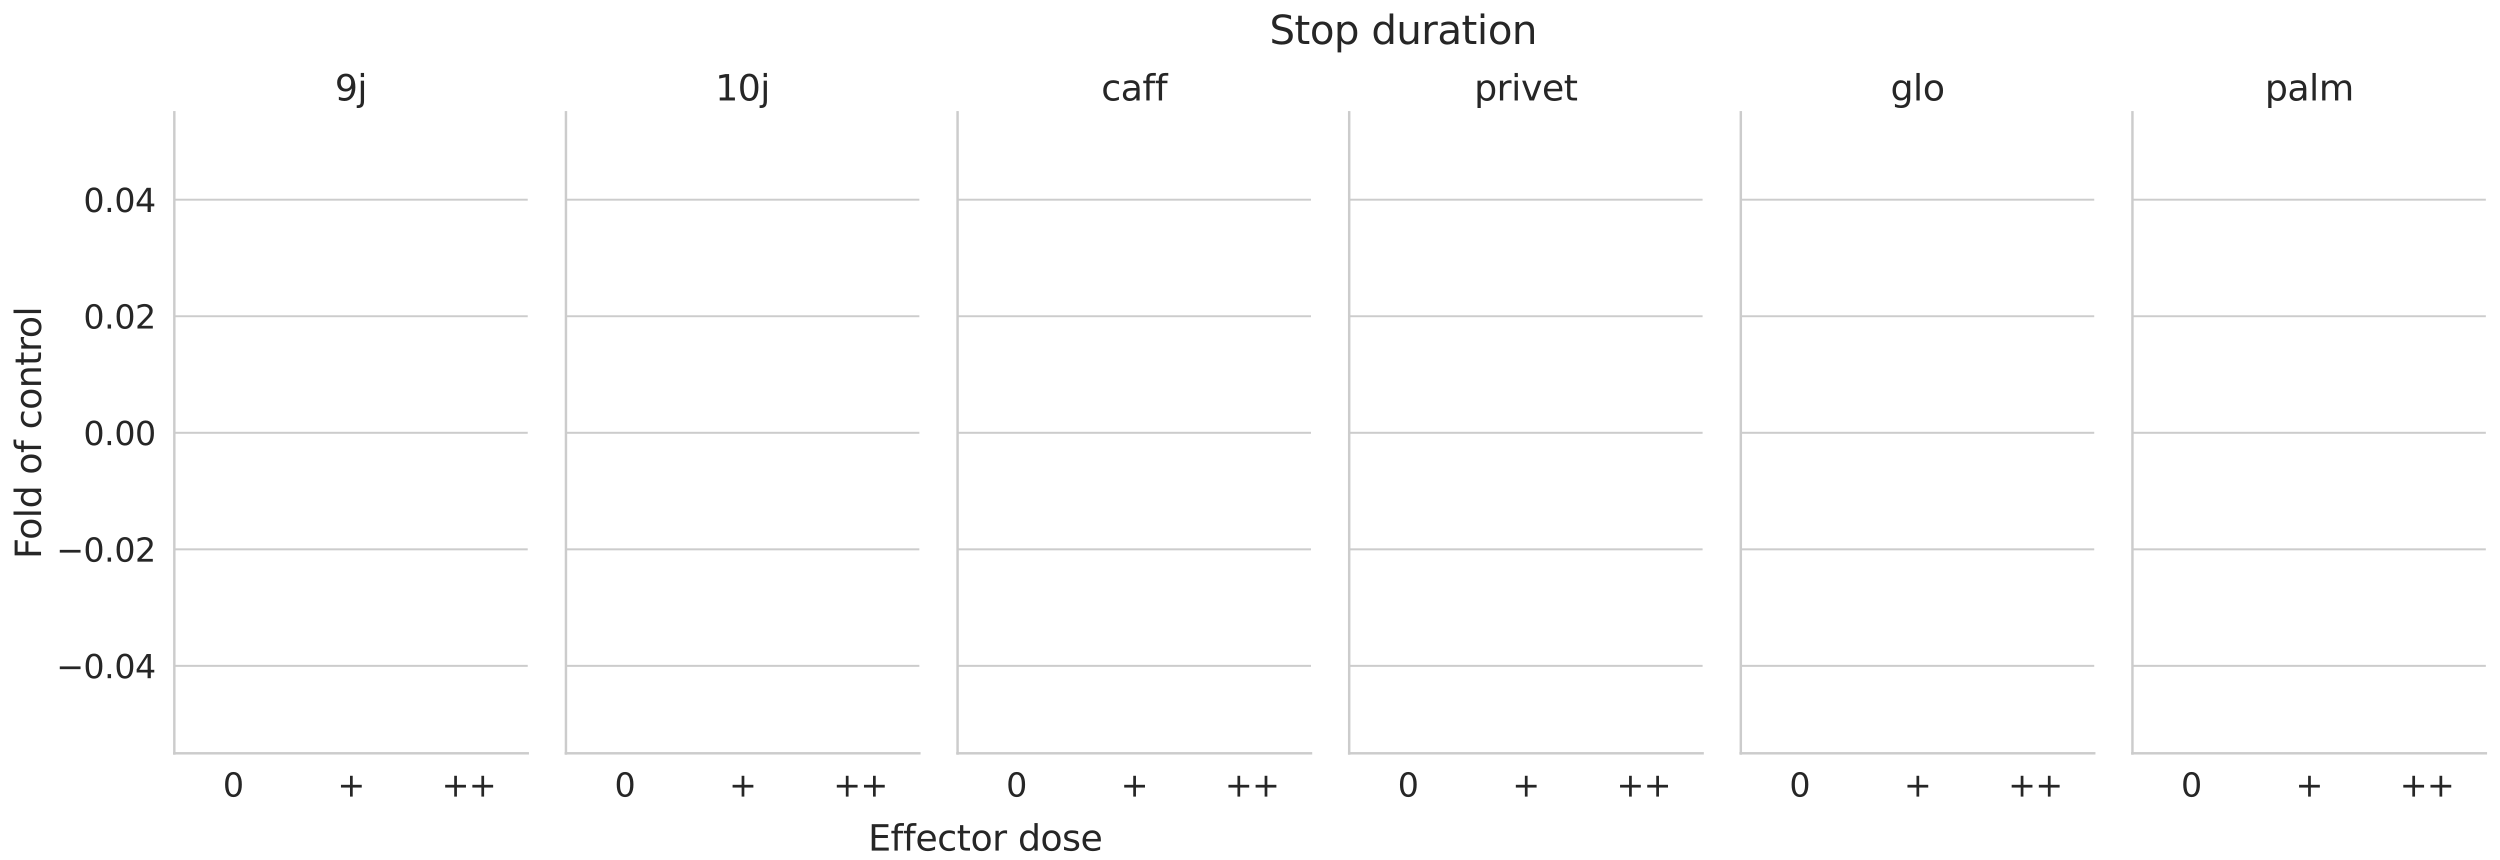 <?xml version="1.0" encoding="utf-8" standalone="no"?>
<!DOCTYPE svg PUBLIC "-//W3C//DTD SVG 1.1//EN"
  "http://www.w3.org/Graphics/SVG/1.1/DTD/svg11.dtd">
<svg xmlns:xlink="http://www.w3.org/1999/xlink" width="1271.825pt" height="437.31pt" viewBox="0 0 1271.825 437.31" xmlns="http://www.w3.org/2000/svg" version="1.1">
 <defs>
  <style type="text/css">*{stroke-linejoin: round; stroke-linecap: butt}</style>
 </defs>
 <g id="figure_1">
  <g id="patch_1">
   <path d="M 0 437.31 
L 1271.825 437.31 
L 1271.825 0 
L 0 0 
z
" style="fill: #ffffff"/>
  </g>
  <g id="axes_1">
   <g id="patch_2">
    <path d="M 88.685 383.22 
L 268.475 383.22 
L 268.475 57.12 
L 88.685 57.12 
z
" style="fill: #ffffff"/>
   </g>
   <g id="matplotlib.axis_1">
    <g id="xtick_1">
     <g id="text_1">
      <!-- 0 -->
      <g style="fill: #262626" transform="translate(113.401 405.257) scale(0.165 -0.165)">
       <defs>
        <path id="DejaVuSans-30" d="M 2034 4250 
Q 1547 4250 1301 3770 
Q 1056 3291 1056 2328 
Q 1056 1369 1301 889 
Q 1547 409 2034 409 
Q 2525 409 2770 889 
Q 3016 1369 3016 2328 
Q 3016 3291 2770 3770 
Q 2525 4250 2034 4250 
z
M 2034 4750 
Q 2819 4750 3233 4129 
Q 3647 3509 3647 2328 
Q 3647 1150 3233 529 
Q 2819 -91 2034 -91 
Q 1250 -91 836 529 
Q 422 1150 422 2328 
Q 422 3509 836 4129 
Q 1250 4750 2034 4750 
z
" transform="scale(0.016)"/>
       </defs>
       <use xlink:href="#DejaVuSans-30"/>
      </g>
     </g>
    </g>
    <g id="xtick_2">
     <g id="text_2">
      <!-- + -->
      <g style="fill: #262626" transform="translate(171.667 405.257) scale(0.165 -0.165)">
       <defs>
        <path id="DejaVuSans-2b" d="M 2944 4013 
L 2944 2272 
L 4684 2272 
L 4684 1741 
L 2944 1741 
L 2944 0 
L 2419 0 
L 2419 1741 
L 678 1741 
L 678 2272 
L 2419 2272 
L 2419 4013 
L 2944 4013 
z
" transform="scale(0.016)"/>
       </defs>
       <use xlink:href="#DejaVuSans-2b"/>
      </g>
     </g>
    </g>
    <g id="xtick_3">
     <g id="text_3">
      <!-- ++ -->
      <g style="fill: #262626" transform="translate(224.684 405.257) scale(0.165 -0.165)">
       <use xlink:href="#DejaVuSans-2b"/>
       <use xlink:href="#DejaVuSans-2b" x="83.789"/>
      </g>
     </g>
    </g>
    <g id="text_4">
     <!--   -->
     <g style="fill: #262626" transform="translate(175.72 426.366) scale(0.18 -0.18)">
      <defs>
       <path id="DejaVuSans-20" transform="scale(0.016)"/>
      </defs>
      <use xlink:href="#DejaVuSans-20"/>
     </g>
    </g>
   </g>
   <g id="matplotlib.axis_2">
    <g id="ytick_1">
     <g id="line2d_1">
      <path d="M 88.685 338.752 
L 268.475 338.752 
" clip-path="url(#p72ef6fa44f)" style="fill: none; stroke: #cccccc; stroke-linecap: round"/>
     </g>
     <g id="text_5">
      <!-- −0.04 -->
      <g style="fill: #262626" transform="translate(28.621 345.021) scale(0.165 -0.165)">
       <defs>
        <path id="DejaVuSans-2212" d="M 678 2272 
L 4684 2272 
L 4684 1741 
L 678 1741 
L 678 2272 
z
" transform="scale(0.016)"/>
        <path id="DejaVuSans-2e" d="M 684 794 
L 1344 794 
L 1344 0 
L 684 0 
L 684 794 
z
" transform="scale(0.016)"/>
        <path id="DejaVuSans-34" d="M 2419 4116 
L 825 1625 
L 2419 1625 
L 2419 4116 
z
M 2253 4666 
L 3047 4666 
L 3047 1625 
L 3713 1625 
L 3713 1100 
L 3047 1100 
L 3047 0 
L 2419 0 
L 2419 1100 
L 313 1100 
L 313 1709 
L 2253 4666 
z
" transform="scale(0.016)"/>
       </defs>
       <use xlink:href="#DejaVuSans-2212"/>
       <use xlink:href="#DejaVuSans-30" x="83.789"/>
       <use xlink:href="#DejaVuSans-2e" x="147.412"/>
       <use xlink:href="#DejaVuSans-30" x="179.199"/>
       <use xlink:href="#DejaVuSans-34" x="242.822"/>
      </g>
     </g>
    </g>
    <g id="ytick_2">
     <g id="line2d_2">
      <path d="M 88.685 279.461 
L 268.475 279.461 
" clip-path="url(#p72ef6fa44f)" style="fill: none; stroke: #cccccc; stroke-linecap: round"/>
     </g>
     <g id="text_6">
      <!-- −0.02 -->
      <g style="fill: #262626" transform="translate(28.621 285.73) scale(0.165 -0.165)">
       <defs>
        <path id="DejaVuSans-32" d="M 1228 531 
L 3431 531 
L 3431 0 
L 469 0 
L 469 531 
Q 828 903 1448 1529 
Q 2069 2156 2228 2338 
Q 2531 2678 2651 2914 
Q 2772 3150 2772 3378 
Q 2772 3750 2511 3984 
Q 2250 4219 1831 4219 
Q 1534 4219 1204 4116 
Q 875 4013 500 3803 
L 500 4441 
Q 881 4594 1212 4672 
Q 1544 4750 1819 4750 
Q 2544 4750 2975 4387 
Q 3406 4025 3406 3419 
Q 3406 3131 3298 2873 
Q 3191 2616 2906 2266 
Q 2828 2175 2409 1742 
Q 1991 1309 1228 531 
z
" transform="scale(0.016)"/>
       </defs>
       <use xlink:href="#DejaVuSans-2212"/>
       <use xlink:href="#DejaVuSans-30" x="83.789"/>
       <use xlink:href="#DejaVuSans-2e" x="147.412"/>
       <use xlink:href="#DejaVuSans-30" x="179.199"/>
       <use xlink:href="#DejaVuSans-32" x="242.822"/>
      </g>
     </g>
    </g>
    <g id="ytick_3">
     <g id="line2d_3">
      <path d="M 88.685 220.17 
L 268.475 220.17 
" clip-path="url(#p72ef6fa44f)" style="fill: none; stroke: #cccccc; stroke-linecap: round"/>
     </g>
     <g id="text_7">
      <!-- 0.00 -->
      <g style="fill: #262626" transform="translate(42.447 226.439) scale(0.165 -0.165)">
       <use xlink:href="#DejaVuSans-30"/>
       <use xlink:href="#DejaVuSans-2e" x="63.623"/>
       <use xlink:href="#DejaVuSans-30" x="95.41"/>
       <use xlink:href="#DejaVuSans-30" x="159.033"/>
      </g>
     </g>
    </g>
    <g id="ytick_4">
     <g id="line2d_4">
      <path d="M 88.685 160.879 
L 268.475 160.879 
" clip-path="url(#p72ef6fa44f)" style="fill: none; stroke: #cccccc; stroke-linecap: round"/>
     </g>
     <g id="text_8">
      <!-- 0.02 -->
      <g style="fill: #262626" transform="translate(42.447 167.148) scale(0.165 -0.165)">
       <use xlink:href="#DejaVuSans-30"/>
       <use xlink:href="#DejaVuSans-2e" x="63.623"/>
       <use xlink:href="#DejaVuSans-30" x="95.41"/>
       <use xlink:href="#DejaVuSans-32" x="159.033"/>
      </g>
     </g>
    </g>
    <g id="ytick_5">
     <g id="line2d_5">
      <path d="M 88.685 101.588 
L 268.475 101.588 
" clip-path="url(#p72ef6fa44f)" style="fill: none; stroke: #cccccc; stroke-linecap: round"/>
     </g>
     <g id="text_9">
      <!-- 0.04 -->
      <g style="fill: #262626" transform="translate(42.447 107.857) scale(0.165 -0.165)">
       <use xlink:href="#DejaVuSans-30"/>
       <use xlink:href="#DejaVuSans-2e" x="63.623"/>
       <use xlink:href="#DejaVuSans-30" x="95.41"/>
       <use xlink:href="#DejaVuSans-34" x="159.033"/>
      </g>
     </g>
    </g>
    <g id="text_10">
     <!-- Fold of control -->
     <g style="fill: #262626" transform="translate(20.877 284.329) rotate(-90) scale(0.18 -0.18)">
      <defs>
       <path id="DejaVuSans-46" d="M 628 4666 
L 3309 4666 
L 3309 4134 
L 1259 4134 
L 1259 2759 
L 3109 2759 
L 3109 2228 
L 1259 2228 
L 1259 0 
L 628 0 
L 628 4666 
z
" transform="scale(0.016)"/>
       <path id="DejaVuSans-6f" d="M 1959 3097 
Q 1497 3097 1228 2736 
Q 959 2375 959 1747 
Q 959 1119 1226 758 
Q 1494 397 1959 397 
Q 2419 397 2687 759 
Q 2956 1122 2956 1747 
Q 2956 2369 2687 2733 
Q 2419 3097 1959 3097 
z
M 1959 3584 
Q 2709 3584 3137 3096 
Q 3566 2609 3566 1747 
Q 3566 888 3137 398 
Q 2709 -91 1959 -91 
Q 1206 -91 779 398 
Q 353 888 353 1747 
Q 353 2609 779 3096 
Q 1206 3584 1959 3584 
z
" transform="scale(0.016)"/>
       <path id="DejaVuSans-6c" d="M 603 4863 
L 1178 4863 
L 1178 0 
L 603 0 
L 603 4863 
z
" transform="scale(0.016)"/>
       <path id="DejaVuSans-64" d="M 2906 2969 
L 2906 4863 
L 3481 4863 
L 3481 0 
L 2906 0 
L 2906 525 
Q 2725 213 2448 61 
Q 2172 -91 1784 -91 
Q 1150 -91 751 415 
Q 353 922 353 1747 
Q 353 2572 751 3078 
Q 1150 3584 1784 3584 
Q 2172 3584 2448 3432 
Q 2725 3281 2906 2969 
z
M 947 1747 
Q 947 1113 1208 752 
Q 1469 391 1925 391 
Q 2381 391 2643 752 
Q 2906 1113 2906 1747 
Q 2906 2381 2643 2742 
Q 2381 3103 1925 3103 
Q 1469 3103 1208 2742 
Q 947 2381 947 1747 
z
" transform="scale(0.016)"/>
       <path id="DejaVuSans-66" d="M 2375 4863 
L 2375 4384 
L 1825 4384 
Q 1516 4384 1395 4259 
Q 1275 4134 1275 3809 
L 1275 3500 
L 2222 3500 
L 2222 3053 
L 1275 3053 
L 1275 0 
L 697 0 
L 697 3053 
L 147 3053 
L 147 3500 
L 697 3500 
L 697 3744 
Q 697 4328 969 4595 
Q 1241 4863 1831 4863 
L 2375 4863 
z
" transform="scale(0.016)"/>
       <path id="DejaVuSans-63" d="M 3122 3366 
L 3122 2828 
Q 2878 2963 2633 3030 
Q 2388 3097 2138 3097 
Q 1578 3097 1268 2742 
Q 959 2388 959 1747 
Q 959 1106 1268 751 
Q 1578 397 2138 397 
Q 2388 397 2633 464 
Q 2878 531 3122 666 
L 3122 134 
Q 2881 22 2623 -34 
Q 2366 -91 2075 -91 
Q 1284 -91 818 406 
Q 353 903 353 1747 
Q 353 2603 823 3093 
Q 1294 3584 2113 3584 
Q 2378 3584 2631 3529 
Q 2884 3475 3122 3366 
z
" transform="scale(0.016)"/>
       <path id="DejaVuSans-6e" d="M 3513 2113 
L 3513 0 
L 2938 0 
L 2938 2094 
Q 2938 2591 2744 2837 
Q 2550 3084 2163 3084 
Q 1697 3084 1428 2787 
Q 1159 2491 1159 1978 
L 1159 0 
L 581 0 
L 581 3500 
L 1159 3500 
L 1159 2956 
Q 1366 3272 1645 3428 
Q 1925 3584 2291 3584 
Q 2894 3584 3203 3211 
Q 3513 2838 3513 2113 
z
" transform="scale(0.016)"/>
       <path id="DejaVuSans-74" d="M 1172 4494 
L 1172 3500 
L 2356 3500 
L 2356 3053 
L 1172 3053 
L 1172 1153 
Q 1172 725 1289 603 
Q 1406 481 1766 481 
L 2356 481 
L 2356 0 
L 1766 0 
Q 1100 0 847 248 
Q 594 497 594 1153 
L 594 3053 
L 172 3053 
L 172 3500 
L 594 3500 
L 594 4494 
L 1172 4494 
z
" transform="scale(0.016)"/>
       <path id="DejaVuSans-72" d="M 2631 2963 
Q 2534 3019 2420 3045 
Q 2306 3072 2169 3072 
Q 1681 3072 1420 2755 
Q 1159 2438 1159 1844 
L 1159 0 
L 581 0 
L 581 3500 
L 1159 3500 
L 1159 2956 
Q 1341 3275 1631 3429 
Q 1922 3584 2338 3584 
Q 2397 3584 2469 3576 
Q 2541 3569 2628 3553 
L 2631 2963 
z
" transform="scale(0.016)"/>
      </defs>
      <use xlink:href="#DejaVuSans-46"/>
      <use xlink:href="#DejaVuSans-6f" x="53.895"/>
      <use xlink:href="#DejaVuSans-6c" x="115.076"/>
      <use xlink:href="#DejaVuSans-64" x="142.859"/>
      <use xlink:href="#DejaVuSans-20" x="206.336"/>
      <use xlink:href="#DejaVuSans-6f" x="238.123"/>
      <use xlink:href="#DejaVuSans-66" x="299.305"/>
      <use xlink:href="#DejaVuSans-20" x="334.51"/>
      <use xlink:href="#DejaVuSans-63" x="366.297"/>
      <use xlink:href="#DejaVuSans-6f" x="421.277"/>
      <use xlink:href="#DejaVuSans-6e" x="482.459"/>
      <use xlink:href="#DejaVuSans-74" x="545.838"/>
      <use xlink:href="#DejaVuSans-72" x="585.047"/>
      <use xlink:href="#DejaVuSans-6f" x="623.91"/>
      <use xlink:href="#DejaVuSans-6c" x="685.092"/>
     </g>
    </g>
   </g>
   <g id="patch_3">
    <path d="M 118.65 220.17 
L 118.65 220.17 
L 118.65 220.17 
L 118.65 220.17 
z
" clip-path="url(#p72ef6fa44f)" style="fill: #3c6682; stroke: #393939; stroke-width: 0.75; stroke-linejoin: miter"/>
   </g>
   <g id="patch_4">
    <path d="M 118.65 220.17 
L 118.65 220.17 
L 118.65 220.17 
L 118.65 220.17 
z
" clip-path="url(#p72ef6fa44f)" style="fill: #45a778; stroke: #393939; stroke-width: 0.75; stroke-linejoin: miter"/>
   </g>
   <g id="patch_5">
    <path d="M 118.65 220.17 
L 118.65 220.17 
L 118.65 220.17 
L 118.65 220.17 
z
" clip-path="url(#p72ef6fa44f)" style="fill: #3c6682; stroke: #393939; stroke-width: 0.75; stroke-linejoin: miter"/>
   </g>
   <g id="patch_6">
    <path d="M 118.65 220.17 
L 118.65 220.17 
L 118.65 220.17 
L 118.65 220.17 
z
" clip-path="url(#p72ef6fa44f)" style="fill: #45a778; stroke: #393939; stroke-width: 0.75; stroke-linejoin: miter"/>
   </g>
   <g id="patch_7">
    <path d="M 118.65 220.17 
L 118.65 220.17 
L 118.65 220.17 
L 118.65 220.17 
z
" clip-path="url(#p72ef6fa44f)" style="fill: #3c6682; stroke: #393939; stroke-width: 0.75; stroke-linejoin: miter"/>
   </g>
   <g id="patch_8">
    <path d="M 118.65 220.17 
L 118.65 220.17 
L 118.65 220.17 
L 118.65 220.17 
z
" clip-path="url(#p72ef6fa44f)" style="fill: #45a778; stroke: #393939; stroke-width: 0.75; stroke-linejoin: miter"/>
   </g>
   <g id="patch_9">
    <path d="M 88.685 383.22 
L 88.685 57.12 
" style="fill: none; stroke: #cccccc; stroke-width: 1.25; stroke-linejoin: miter; stroke-linecap: square"/>
   </g>
   <g id="patch_10">
    <path d="M 88.685 383.22 
L 268.475 383.22 
" style="fill: none; stroke: #cccccc; stroke-width: 1.25; stroke-linejoin: miter; stroke-linecap: square"/>
   </g>
   <g id="text_11">
    <!-- 9j -->
    <g style="fill: #262626" transform="translate(170.354 51.12) scale(0.18 -0.18)">
     <defs>
      <path id="DejaVuSans-39" d="M 703 97 
L 703 672 
Q 941 559 1184 500 
Q 1428 441 1663 441 
Q 2288 441 2617 861 
Q 2947 1281 2994 2138 
Q 2813 1869 2534 1725 
Q 2256 1581 1919 1581 
Q 1219 1581 811 2004 
Q 403 2428 403 3163 
Q 403 3881 828 4315 
Q 1253 4750 1959 4750 
Q 2769 4750 3195 4129 
Q 3622 3509 3622 2328 
Q 3622 1225 3098 567 
Q 2575 -91 1691 -91 
Q 1453 -91 1209 -44 
Q 966 3 703 97 
z
M 1959 2075 
Q 2384 2075 2632 2365 
Q 2881 2656 2881 3163 
Q 2881 3666 2632 3958 
Q 2384 4250 1959 4250 
Q 1534 4250 1286 3958 
Q 1038 3666 1038 3163 
Q 1038 2656 1286 2365 
Q 1534 2075 1959 2075 
z
" transform="scale(0.016)"/>
      <path id="DejaVuSans-6a" d="M 603 3500 
L 1178 3500 
L 1178 -63 
Q 1178 -731 923 -1031 
Q 669 -1331 103 -1331 
L -116 -1331 
L -116 -844 
L 38 -844 
Q 366 -844 484 -692 
Q 603 -541 603 -63 
L 603 3500 
z
M 603 4863 
L 1178 4863 
L 1178 4134 
L 603 4134 
L 603 4863 
z
" transform="scale(0.016)"/>
     </defs>
     <use xlink:href="#DejaVuSans-39"/>
     <use xlink:href="#DejaVuSans-6a" x="63.623"/>
    </g>
   </g>
  </g>
  <g id="axes_2">
   <g id="patch_11">
    <path d="M 287.915 383.22 
L 467.705 383.22 
L 467.705 57.12 
L 287.915 57.12 
z
" style="fill: #ffffff"/>
   </g>
   <g id="matplotlib.axis_3">
    <g id="xtick_4">
     <g id="text_12">
      <!-- 0 -->
      <g style="fill: #262626" transform="translate(312.631 405.257) scale(0.165 -0.165)">
       <use xlink:href="#DejaVuSans-30"/>
      </g>
     </g>
    </g>
    <g id="xtick_5">
     <g id="text_13">
      <!-- + -->
      <g style="fill: #262626" transform="translate(370.897 405.257) scale(0.165 -0.165)">
       <use xlink:href="#DejaVuSans-2b"/>
      </g>
     </g>
    </g>
    <g id="xtick_6">
     <g id="text_14">
      <!-- ++ -->
      <g style="fill: #262626" transform="translate(423.914 405.257) scale(0.165 -0.165)">
       <use xlink:href="#DejaVuSans-2b"/>
       <use xlink:href="#DejaVuSans-2b" x="83.789"/>
      </g>
     </g>
    </g>
    <g id="text_15">
     <!--   -->
     <g style="fill: #262626" transform="translate(374.95 426.366) scale(0.18 -0.18)">
      <use xlink:href="#DejaVuSans-20"/>
     </g>
    </g>
   </g>
   <g id="matplotlib.axis_4">
    <g id="ytick_6">
     <g id="line2d_6">
      <path d="M 287.915 338.752 
L 467.705 338.752 
" clip-path="url(#pfeb7b69138)" style="fill: none; stroke: #cccccc; stroke-linecap: round"/>
     </g>
    </g>
    <g id="ytick_7">
     <g id="line2d_7">
      <path d="M 287.915 279.461 
L 467.705 279.461 
" clip-path="url(#pfeb7b69138)" style="fill: none; stroke: #cccccc; stroke-linecap: round"/>
     </g>
    </g>
    <g id="ytick_8">
     <g id="line2d_8">
      <path d="M 287.915 220.17 
L 467.705 220.17 
" clip-path="url(#pfeb7b69138)" style="fill: none; stroke: #cccccc; stroke-linecap: round"/>
     </g>
    </g>
    <g id="ytick_9">
     <g id="line2d_9">
      <path d="M 287.915 160.879 
L 467.705 160.879 
" clip-path="url(#pfeb7b69138)" style="fill: none; stroke: #cccccc; stroke-linecap: round"/>
     </g>
    </g>
    <g id="ytick_10">
     <g id="line2d_10">
      <path d="M 287.915 101.588 
L 467.705 101.588 
" clip-path="url(#pfeb7b69138)" style="fill: none; stroke: #cccccc; stroke-linecap: round"/>
     </g>
    </g>
   </g>
   <g id="patch_12">
    <path d="M 317.88 220.17 
L 317.88 220.17 
L 317.88 220.17 
L 317.88 220.17 
z
" clip-path="url(#pfeb7b69138)" style="fill: #3c6682; stroke: #393939; stroke-width: 0.75; stroke-linejoin: miter"/>
   </g>
   <g id="patch_13">
    <path d="M 317.88 220.17 
L 317.88 220.17 
L 317.88 220.17 
L 317.88 220.17 
z
" clip-path="url(#pfeb7b69138)" style="fill: #45a778; stroke: #393939; stroke-width: 0.75; stroke-linejoin: miter"/>
   </g>
   <g id="patch_14">
    <path d="M 317.88 220.17 
L 317.88 220.17 
L 317.88 220.17 
L 317.88 220.17 
z
" clip-path="url(#pfeb7b69138)" style="fill: #3c6682; stroke: #393939; stroke-width: 0.75; stroke-linejoin: miter"/>
   </g>
   <g id="patch_15">
    <path d="M 317.88 220.17 
L 317.88 220.17 
L 317.88 220.17 
L 317.88 220.17 
z
" clip-path="url(#pfeb7b69138)" style="fill: #45a778; stroke: #393939; stroke-width: 0.75; stroke-linejoin: miter"/>
   </g>
   <g id="patch_16">
    <path d="M 317.88 220.17 
L 317.88 220.17 
L 317.88 220.17 
L 317.88 220.17 
z
" clip-path="url(#pfeb7b69138)" style="fill: #3c6682; stroke: #393939; stroke-width: 0.75; stroke-linejoin: miter"/>
   </g>
   <g id="patch_17">
    <path d="M 317.88 220.17 
L 317.88 220.17 
L 317.88 220.17 
L 317.88 220.17 
z
" clip-path="url(#pfeb7b69138)" style="fill: #45a778; stroke: #393939; stroke-width: 0.75; stroke-linejoin: miter"/>
   </g>
   <g id="patch_18">
    <path d="M 287.915 383.22 
L 287.915 57.12 
" style="fill: none; stroke: #cccccc; stroke-width: 1.25; stroke-linejoin: miter; stroke-linecap: square"/>
   </g>
   <g id="patch_19">
    <path d="M 287.915 383.22 
L 467.705 383.22 
" style="fill: none; stroke: #cccccc; stroke-width: 1.25; stroke-linejoin: miter; stroke-linecap: square"/>
   </g>
   <g id="text_16">
    <!-- 10j -->
    <g style="fill: #262626" transform="translate(363.858 51.12) scale(0.18 -0.18)">
     <defs>
      <path id="DejaVuSans-31" d="M 794 531 
L 1825 531 
L 1825 4091 
L 703 3866 
L 703 4441 
L 1819 4666 
L 2450 4666 
L 2450 531 
L 3481 531 
L 3481 0 
L 794 0 
L 794 531 
z
" transform="scale(0.016)"/>
     </defs>
     <use xlink:href="#DejaVuSans-31"/>
     <use xlink:href="#DejaVuSans-30" x="63.623"/>
     <use xlink:href="#DejaVuSans-6a" x="127.246"/>
    </g>
   </g>
  </g>
  <g id="axes_3">
   <g id="patch_20">
    <path d="M 487.145 383.22 
L 666.935 383.22 
L 666.935 57.12 
L 487.145 57.12 
z
" style="fill: #ffffff"/>
   </g>
   <g id="matplotlib.axis_5">
    <g id="xtick_7">
     <g id="text_17">
      <!-- 0 -->
      <g style="fill: #262626" transform="translate(511.861 405.257) scale(0.165 -0.165)">
       <use xlink:href="#DejaVuSans-30"/>
      </g>
     </g>
    </g>
    <g id="xtick_8">
     <g id="text_18">
      <!-- + -->
      <g style="fill: #262626" transform="translate(570.127 405.257) scale(0.165 -0.165)">
       <use xlink:href="#DejaVuSans-2b"/>
      </g>
     </g>
    </g>
    <g id="xtick_9">
     <g id="text_19">
      <!-- ++ -->
      <g style="fill: #262626" transform="translate(623.144 405.257) scale(0.165 -0.165)">
       <use xlink:href="#DejaVuSans-2b"/>
       <use xlink:href="#DejaVuSans-2b" x="83.789"/>
      </g>
     </g>
    </g>
    <g id="text_20">
     <!--   -->
     <g style="fill: #262626" transform="translate(574.18 426.366) scale(0.18 -0.18)">
      <use xlink:href="#DejaVuSans-20"/>
     </g>
    </g>
   </g>
   <g id="matplotlib.axis_6">
    <g id="ytick_11">
     <g id="line2d_11">
      <path d="M 487.145 338.752 
L 666.935 338.752 
" clip-path="url(#pd1ea2f028f)" style="fill: none; stroke: #cccccc; stroke-linecap: round"/>
     </g>
    </g>
    <g id="ytick_12">
     <g id="line2d_12">
      <path d="M 487.145 279.461 
L 666.935 279.461 
" clip-path="url(#pd1ea2f028f)" style="fill: none; stroke: #cccccc; stroke-linecap: round"/>
     </g>
    </g>
    <g id="ytick_13">
     <g id="line2d_13">
      <path d="M 487.145 220.17 
L 666.935 220.17 
" clip-path="url(#pd1ea2f028f)" style="fill: none; stroke: #cccccc; stroke-linecap: round"/>
     </g>
    </g>
    <g id="ytick_14">
     <g id="line2d_14">
      <path d="M 487.145 160.879 
L 666.935 160.879 
" clip-path="url(#pd1ea2f028f)" style="fill: none; stroke: #cccccc; stroke-linecap: round"/>
     </g>
    </g>
    <g id="ytick_15">
     <g id="line2d_15">
      <path d="M 487.145 101.588 
L 666.935 101.588 
" clip-path="url(#pd1ea2f028f)" style="fill: none; stroke: #cccccc; stroke-linecap: round"/>
     </g>
    </g>
   </g>
   <g id="patch_21">
    <path clip-path="url(#pd1ea2f028f)" style="fill: #3c6682; stroke: #393939; stroke-width: 1.5; stroke-linejoin: miter"/>
   </g>
   <g id="patch_22">
    <path d="M 517.11 220.17 
L 517.11 220.17 
L 517.11 220.17 
L 517.11 220.17 
z
" clip-path="url(#pd1ea2f028f)" style="fill: #3c6682; stroke: #393939; stroke-width: 0.75; stroke-linejoin: miter"/>
   </g>
   <g id="patch_23">
    <path d="M 517.11 220.17 
L 517.11 220.17 
L 517.11 220.17 
L 517.11 220.17 
z
" clip-path="url(#pd1ea2f028f)" style="fill: #45a778; stroke: #393939; stroke-width: 0.75; stroke-linejoin: miter"/>
   </g>
   <g id="patch_24">
    <path d="M 517.11 220.17 
L 517.11 220.17 
L 517.11 220.17 
L 517.11 220.17 
z
" clip-path="url(#pd1ea2f028f)" style="fill: #3c6682; stroke: #393939; stroke-width: 0.75; stroke-linejoin: miter"/>
   </g>
   <g id="patch_25">
    <path d="M 517.11 220.17 
L 517.11 220.17 
L 517.11 220.17 
L 517.11 220.17 
z
" clip-path="url(#pd1ea2f028f)" style="fill: #45a778; stroke: #393939; stroke-width: 0.75; stroke-linejoin: miter"/>
   </g>
   <g id="patch_26">
    <path d="M 517.11 220.17 
L 517.11 220.17 
L 517.11 220.17 
L 517.11 220.17 
z
" clip-path="url(#pd1ea2f028f)" style="fill: #3c6682; stroke: #393939; stroke-width: 0.75; stroke-linejoin: miter"/>
   </g>
   <g id="patch_27">
    <path d="M 517.11 220.17 
L 517.11 220.17 
L 517.11 220.17 
L 517.11 220.17 
z
" clip-path="url(#pd1ea2f028f)" style="fill: #45a778; stroke: #393939; stroke-width: 0.75; stroke-linejoin: miter"/>
   </g>
   <g id="line2d_16">
    <path clip-path="url(#pd1ea2f028f)" style="fill: none; stroke: #393939; stroke-width: 1.5; stroke-linecap: round"/>
   </g>
   <g id="line2d_17">
    <path clip-path="url(#pd1ea2f028f)" style="fill: none; stroke: #393939; stroke-width: 1.5; stroke-linecap: round"/>
   </g>
   <g id="line2d_18">
    <path clip-path="url(#pd1ea2f028f)" style="fill: none; stroke: #393939; stroke-width: 1.5; stroke-linecap: round"/>
   </g>
   <g id="line2d_19">
    <path clip-path="url(#pd1ea2f028f)" style="fill: none; stroke: #393939; stroke-width: 1.5; stroke-linecap: round"/>
   </g>
   <g id="line2d_20">
    <path clip-path="url(#pd1ea2f028f)" style="fill: none; stroke: #393939; stroke-width: 1.5; stroke-linecap: round"/>
   </g>
   <g id="patch_28">
    <path d="M 487.145 383.22 
L 487.145 57.12 
" style="fill: none; stroke: #cccccc; stroke-width: 1.25; stroke-linejoin: miter; stroke-linecap: square"/>
   </g>
   <g id="patch_29">
    <path d="M 487.145 383.22 
L 666.935 383.22 
" style="fill: none; stroke: #cccccc; stroke-width: 1.25; stroke-linejoin: miter; stroke-linecap: square"/>
   </g>
   <g id="text_21">
    <!-- caff -->
    <g style="fill: #262626" transform="translate(560.24 51.12) scale(0.18 -0.18)">
     <defs>
      <path id="DejaVuSans-61" d="M 2194 1759 
Q 1497 1759 1228 1600 
Q 959 1441 959 1056 
Q 959 750 1161 570 
Q 1363 391 1709 391 
Q 2188 391 2477 730 
Q 2766 1069 2766 1631 
L 2766 1759 
L 2194 1759 
z
M 3341 1997 
L 3341 0 
L 2766 0 
L 2766 531 
Q 2569 213 2275 61 
Q 1981 -91 1556 -91 
Q 1019 -91 701 211 
Q 384 513 384 1019 
Q 384 1609 779 1909 
Q 1175 2209 1959 2209 
L 2766 2209 
L 2766 2266 
Q 2766 2663 2505 2880 
Q 2244 3097 1772 3097 
Q 1472 3097 1187 3025 
Q 903 2953 641 2809 
L 641 3341 
Q 956 3463 1253 3523 
Q 1550 3584 1831 3584 
Q 2591 3584 2966 3190 
Q 3341 2797 3341 1997 
z
" transform="scale(0.016)"/>
     </defs>
     <use xlink:href="#DejaVuSans-63"/>
     <use xlink:href="#DejaVuSans-61" x="54.98"/>
     <use xlink:href="#DejaVuSans-66" x="116.26"/>
     <use xlink:href="#DejaVuSans-66" x="151.465"/>
    </g>
   </g>
  </g>
  <g id="axes_4">
   <g id="patch_30">
    <path d="M 686.375 383.22 
L 866.165 383.22 
L 866.165 57.12 
L 686.375 57.12 
z
" style="fill: #ffffff"/>
   </g>
   <g id="matplotlib.axis_7">
    <g id="xtick_10">
     <g id="text_22">
      <!-- 0 -->
      <g style="fill: #262626" transform="translate(711.091 405.257) scale(0.165 -0.165)">
       <use xlink:href="#DejaVuSans-30"/>
      </g>
     </g>
    </g>
    <g id="xtick_11">
     <g id="text_23">
      <!-- + -->
      <g style="fill: #262626" transform="translate(769.357 405.257) scale(0.165 -0.165)">
       <use xlink:href="#DejaVuSans-2b"/>
      </g>
     </g>
    </g>
    <g id="xtick_12">
     <g id="text_24">
      <!-- ++ -->
      <g style="fill: #262626" transform="translate(822.374 405.257) scale(0.165 -0.165)">
       <use xlink:href="#DejaVuSans-2b"/>
       <use xlink:href="#DejaVuSans-2b" x="83.789"/>
      </g>
     </g>
    </g>
    <g id="text_25">
     <!--   -->
     <g style="fill: #262626" transform="translate(773.41 426.366) scale(0.18 -0.18)">
      <use xlink:href="#DejaVuSans-20"/>
     </g>
    </g>
   </g>
   <g id="matplotlib.axis_8">
    <g id="ytick_16">
     <g id="line2d_21">
      <path d="M 686.375 338.752 
L 866.165 338.752 
" clip-path="url(#pcb3c4465b1)" style="fill: none; stroke: #cccccc; stroke-linecap: round"/>
     </g>
    </g>
    <g id="ytick_17">
     <g id="line2d_22">
      <path d="M 686.375 279.461 
L 866.165 279.461 
" clip-path="url(#pcb3c4465b1)" style="fill: none; stroke: #cccccc; stroke-linecap: round"/>
     </g>
    </g>
    <g id="ytick_18">
     <g id="line2d_23">
      <path d="M 686.375 220.17 
L 866.165 220.17 
" clip-path="url(#pcb3c4465b1)" style="fill: none; stroke: #cccccc; stroke-linecap: round"/>
     </g>
    </g>
    <g id="ytick_19">
     <g id="line2d_24">
      <path d="M 686.375 160.879 
L 866.165 160.879 
" clip-path="url(#pcb3c4465b1)" style="fill: none; stroke: #cccccc; stroke-linecap: round"/>
     </g>
    </g>
    <g id="ytick_20">
     <g id="line2d_25">
      <path d="M 686.375 101.588 
L 866.165 101.588 
" clip-path="url(#pcb3c4465b1)" style="fill: none; stroke: #cccccc; stroke-linecap: round"/>
     </g>
    </g>
   </g>
   <g id="patch_31">
    <path clip-path="url(#pcb3c4465b1)" style="fill: #45a778; stroke: #393939; stroke-width: 1.5; stroke-linejoin: miter"/>
   </g>
   <g id="patch_32">
    <path d="M 716.34 220.17 
L 716.34 220.17 
L 716.34 220.17 
L 716.34 220.17 
z
" clip-path="url(#pcb3c4465b1)" style="fill: #3c6682; stroke: #393939; stroke-width: 0.75; stroke-linejoin: miter"/>
   </g>
   <g id="patch_33">
    <path d="M 716.34 220.17 
L 716.34 220.17 
L 716.34 220.17 
L 716.34 220.17 
z
" clip-path="url(#pcb3c4465b1)" style="fill: #45a778; stroke: #393939; stroke-width: 0.75; stroke-linejoin: miter"/>
   </g>
   <g id="patch_34">
    <path d="M 716.34 220.17 
L 716.34 220.17 
L 716.34 220.17 
L 716.34 220.17 
z
" clip-path="url(#pcb3c4465b1)" style="fill: #3c6682; stroke: #393939; stroke-width: 0.75; stroke-linejoin: miter"/>
   </g>
   <g id="patch_35">
    <path d="M 716.34 220.17 
L 716.34 220.17 
L 716.34 220.17 
L 716.34 220.17 
z
" clip-path="url(#pcb3c4465b1)" style="fill: #45a778; stroke: #393939; stroke-width: 0.75; stroke-linejoin: miter"/>
   </g>
   <g id="patch_36">
    <path d="M 716.34 220.17 
L 716.34 220.17 
L 716.34 220.17 
L 716.34 220.17 
z
" clip-path="url(#pcb3c4465b1)" style="fill: #3c6682; stroke: #393939; stroke-width: 0.75; stroke-linejoin: miter"/>
   </g>
   <g id="patch_37">
    <path d="M 716.34 220.17 
L 716.34 220.17 
L 716.34 220.17 
L 716.34 220.17 
z
" clip-path="url(#pcb3c4465b1)" style="fill: #45a778; stroke: #393939; stroke-width: 0.75; stroke-linejoin: miter"/>
   </g>
   <g id="line2d_26">
    <path clip-path="url(#pcb3c4465b1)" style="fill: none; stroke: #393939; stroke-width: 1.5; stroke-linecap: round"/>
   </g>
   <g id="line2d_27">
    <path clip-path="url(#pcb3c4465b1)" style="fill: none; stroke: #393939; stroke-width: 1.5; stroke-linecap: round"/>
   </g>
   <g id="line2d_28">
    <path clip-path="url(#pcb3c4465b1)" style="fill: none; stroke: #393939; stroke-width: 1.5; stroke-linecap: round"/>
   </g>
   <g id="line2d_29">
    <path clip-path="url(#pcb3c4465b1)" style="fill: none; stroke: #393939; stroke-width: 1.5; stroke-linecap: round"/>
   </g>
   <g id="line2d_30">
    <path clip-path="url(#pcb3c4465b1)" style="fill: none; stroke: #393939; stroke-width: 1.5; stroke-linecap: round"/>
   </g>
   <g id="patch_38">
    <path d="M 686.375 383.22 
L 686.375 57.12 
" style="fill: none; stroke: #cccccc; stroke-width: 1.25; stroke-linejoin: miter; stroke-linecap: square"/>
   </g>
   <g id="patch_39">
    <path d="M 686.375 383.22 
L 866.165 383.22 
" style="fill: none; stroke: #cccccc; stroke-width: 1.25; stroke-linejoin: miter; stroke-linecap: square"/>
   </g>
   <g id="text_26">
    <!-- privet -->
    <g style="fill: #262626" transform="translate(749.964 51.12) scale(0.18 -0.18)">
     <defs>
      <path id="DejaVuSans-70" d="M 1159 525 
L 1159 -1331 
L 581 -1331 
L 581 3500 
L 1159 3500 
L 1159 2969 
Q 1341 3281 1617 3432 
Q 1894 3584 2278 3584 
Q 2916 3584 3314 3078 
Q 3713 2572 3713 1747 
Q 3713 922 3314 415 
Q 2916 -91 2278 -91 
Q 1894 -91 1617 61 
Q 1341 213 1159 525 
z
M 3116 1747 
Q 3116 2381 2855 2742 
Q 2594 3103 2138 3103 
Q 1681 3103 1420 2742 
Q 1159 2381 1159 1747 
Q 1159 1113 1420 752 
Q 1681 391 2138 391 
Q 2594 391 2855 752 
Q 3116 1113 3116 1747 
z
" transform="scale(0.016)"/>
      <path id="DejaVuSans-69" d="M 603 3500 
L 1178 3500 
L 1178 0 
L 603 0 
L 603 3500 
z
M 603 4863 
L 1178 4863 
L 1178 4134 
L 603 4134 
L 603 4863 
z
" transform="scale(0.016)"/>
      <path id="DejaVuSans-76" d="M 191 3500 
L 800 3500 
L 1894 563 
L 2988 3500 
L 3597 3500 
L 2284 0 
L 1503 0 
L 191 3500 
z
" transform="scale(0.016)"/>
      <path id="DejaVuSans-65" d="M 3597 1894 
L 3597 1613 
L 953 1613 
Q 991 1019 1311 708 
Q 1631 397 2203 397 
Q 2534 397 2845 478 
Q 3156 559 3463 722 
L 3463 178 
Q 3153 47 2828 -22 
Q 2503 -91 2169 -91 
Q 1331 -91 842 396 
Q 353 884 353 1716 
Q 353 2575 817 3079 
Q 1281 3584 2069 3584 
Q 2775 3584 3186 3129 
Q 3597 2675 3597 1894 
z
M 3022 2063 
Q 3016 2534 2758 2815 
Q 2500 3097 2075 3097 
Q 1594 3097 1305 2825 
Q 1016 2553 972 2059 
L 3022 2063 
z
" transform="scale(0.016)"/>
     </defs>
     <use xlink:href="#DejaVuSans-70"/>
     <use xlink:href="#DejaVuSans-72" x="63.477"/>
     <use xlink:href="#DejaVuSans-69" x="104.59"/>
     <use xlink:href="#DejaVuSans-76" x="132.373"/>
     <use xlink:href="#DejaVuSans-65" x="191.553"/>
     <use xlink:href="#DejaVuSans-74" x="253.076"/>
    </g>
   </g>
  </g>
  <g id="axes_5">
   <g id="patch_40">
    <path d="M 885.605 383.22 
L 1065.395 383.22 
L 1065.395 57.12 
L 885.605 57.12 
z
" style="fill: #ffffff"/>
   </g>
   <g id="matplotlib.axis_9">
    <g id="xtick_13">
     <g id="text_27">
      <!-- 0 -->
      <g style="fill: #262626" transform="translate(910.321 405.257) scale(0.165 -0.165)">
       <use xlink:href="#DejaVuSans-30"/>
      </g>
     </g>
    </g>
    <g id="xtick_14">
     <g id="text_28">
      <!-- + -->
      <g style="fill: #262626" transform="translate(968.587 405.257) scale(0.165 -0.165)">
       <use xlink:href="#DejaVuSans-2b"/>
      </g>
     </g>
    </g>
    <g id="xtick_15">
     <g id="text_29">
      <!-- ++ -->
      <g style="fill: #262626" transform="translate(1021.604 405.257) scale(0.165 -0.165)">
       <use xlink:href="#DejaVuSans-2b"/>
       <use xlink:href="#DejaVuSans-2b" x="83.789"/>
      </g>
     </g>
    </g>
    <g id="text_30">
     <!--   -->
     <g style="fill: #262626" transform="translate(972.64 426.366) scale(0.18 -0.18)">
      <use xlink:href="#DejaVuSans-20"/>
     </g>
    </g>
   </g>
   <g id="matplotlib.axis_10">
    <g id="ytick_21">
     <g id="line2d_31">
      <path d="M 885.605 338.752 
L 1065.395 338.752 
" clip-path="url(#p14be409a7b)" style="fill: none; stroke: #cccccc; stroke-linecap: round"/>
     </g>
    </g>
    <g id="ytick_22">
     <g id="line2d_32">
      <path d="M 885.605 279.461 
L 1065.395 279.461 
" clip-path="url(#p14be409a7b)" style="fill: none; stroke: #cccccc; stroke-linecap: round"/>
     </g>
    </g>
    <g id="ytick_23">
     <g id="line2d_33">
      <path d="M 885.605 220.17 
L 1065.395 220.17 
" clip-path="url(#p14be409a7b)" style="fill: none; stroke: #cccccc; stroke-linecap: round"/>
     </g>
    </g>
    <g id="ytick_24">
     <g id="line2d_34">
      <path d="M 885.605 160.879 
L 1065.395 160.879 
" clip-path="url(#p14be409a7b)" style="fill: none; stroke: #cccccc; stroke-linecap: round"/>
     </g>
    </g>
    <g id="ytick_25">
     <g id="line2d_35">
      <path d="M 885.605 101.588 
L 1065.395 101.588 
" clip-path="url(#p14be409a7b)" style="fill: none; stroke: #cccccc; stroke-linecap: round"/>
     </g>
    </g>
   </g>
   <g id="patch_41">
    <path d="M 915.57 220.17 
L 915.57 220.17 
L 915.57 220.17 
L 915.57 220.17 
z
" clip-path="url(#p14be409a7b)" style="fill: #3c6682; stroke: #393939; stroke-width: 0.75; stroke-linejoin: miter"/>
   </g>
   <g id="patch_42">
    <path d="M 915.57 220.17 
L 915.57 220.17 
L 915.57 220.17 
L 915.57 220.17 
z
" clip-path="url(#p14be409a7b)" style="fill: #45a778; stroke: #393939; stroke-width: 0.75; stroke-linejoin: miter"/>
   </g>
   <g id="patch_43">
    <path d="M 915.57 220.17 
L 915.57 220.17 
L 915.57 220.17 
L 915.57 220.17 
z
" clip-path="url(#p14be409a7b)" style="fill: #3c6682; stroke: #393939; stroke-width: 0.75; stroke-linejoin: miter"/>
   </g>
   <g id="patch_44">
    <path d="M 915.57 220.17 
L 915.57 220.17 
L 915.57 220.17 
L 915.57 220.17 
z
" clip-path="url(#p14be409a7b)" style="fill: #45a778; stroke: #393939; stroke-width: 0.75; stroke-linejoin: miter"/>
   </g>
   <g id="patch_45">
    <path d="M 915.57 220.17 
L 915.57 220.17 
L 915.57 220.17 
L 915.57 220.17 
z
" clip-path="url(#p14be409a7b)" style="fill: #3c6682; stroke: #393939; stroke-width: 0.75; stroke-linejoin: miter"/>
   </g>
   <g id="patch_46">
    <path d="M 915.57 220.17 
L 915.57 220.17 
L 915.57 220.17 
L 915.57 220.17 
z
" clip-path="url(#p14be409a7b)" style="fill: #45a778; stroke: #393939; stroke-width: 0.75; stroke-linejoin: miter"/>
   </g>
   <g id="patch_47">
    <path d="M 885.605 383.22 
L 885.605 57.12 
" style="fill: none; stroke: #cccccc; stroke-width: 1.25; stroke-linejoin: miter; stroke-linecap: square"/>
   </g>
   <g id="patch_48">
    <path d="M 885.605 383.22 
L 1065.395 383.22 
" style="fill: none; stroke: #cccccc; stroke-width: 1.25; stroke-linejoin: miter; stroke-linecap: square"/>
   </g>
   <g id="text_31">
    <!-- glo -->
    <g style="fill: #262626" transform="translate(961.78 51.12) scale(0.18 -0.18)">
     <defs>
      <path id="DejaVuSans-67" d="M 2906 1791 
Q 2906 2416 2648 2759 
Q 2391 3103 1925 3103 
Q 1463 3103 1205 2759 
Q 947 2416 947 1791 
Q 947 1169 1205 825 
Q 1463 481 1925 481 
Q 2391 481 2648 825 
Q 2906 1169 2906 1791 
z
M 3481 434 
Q 3481 -459 3084 -895 
Q 2688 -1331 1869 -1331 
Q 1566 -1331 1297 -1286 
Q 1028 -1241 775 -1147 
L 775 -588 
Q 1028 -725 1275 -790 
Q 1522 -856 1778 -856 
Q 2344 -856 2625 -561 
Q 2906 -266 2906 331 
L 2906 616 
Q 2728 306 2450 153 
Q 2172 0 1784 0 
Q 1141 0 747 490 
Q 353 981 353 1791 
Q 353 2603 747 3093 
Q 1141 3584 1784 3584 
Q 2172 3584 2450 3431 
Q 2728 3278 2906 2969 
L 2906 3500 
L 3481 3500 
L 3481 434 
z
" transform="scale(0.016)"/>
     </defs>
     <use xlink:href="#DejaVuSans-67"/>
     <use xlink:href="#DejaVuSans-6c" x="63.477"/>
     <use xlink:href="#DejaVuSans-6f" x="91.26"/>
    </g>
   </g>
  </g>
  <g id="axes_6">
   <g id="patch_49">
    <path d="M 1084.835 383.22 
L 1264.625 383.22 
L 1264.625 57.12 
L 1084.835 57.12 
z
" style="fill: #ffffff"/>
   </g>
   <g id="matplotlib.axis_11">
    <g id="xtick_16">
     <g id="text_32">
      <!-- 0 -->
      <g style="fill: #262626" transform="translate(1109.551 405.257) scale(0.165 -0.165)">
       <use xlink:href="#DejaVuSans-30"/>
      </g>
     </g>
    </g>
    <g id="xtick_17">
     <g id="text_33">
      <!-- + -->
      <g style="fill: #262626" transform="translate(1167.817 405.257) scale(0.165 -0.165)">
       <use xlink:href="#DejaVuSans-2b"/>
      </g>
     </g>
    </g>
    <g id="xtick_18">
     <g id="text_34">
      <!-- ++ -->
      <g style="fill: #262626" transform="translate(1220.834 405.257) scale(0.165 -0.165)">
       <use xlink:href="#DejaVuSans-2b"/>
       <use xlink:href="#DejaVuSans-2b" x="83.789"/>
      </g>
     </g>
    </g>
    <g id="text_35">
     <!--   -->
     <g style="fill: #262626" transform="translate(1171.87 426.366) scale(0.18 -0.18)">
      <use xlink:href="#DejaVuSans-20"/>
     </g>
    </g>
   </g>
   <g id="matplotlib.axis_12">
    <g id="ytick_26">
     <g id="line2d_36">
      <path d="M 1084.835 338.752 
L 1264.625 338.752 
" clip-path="url(#p9dba185bda)" style="fill: none; stroke: #cccccc; stroke-linecap: round"/>
     </g>
    </g>
    <g id="ytick_27">
     <g id="line2d_37">
      <path d="M 1084.835 279.461 
L 1264.625 279.461 
" clip-path="url(#p9dba185bda)" style="fill: none; stroke: #cccccc; stroke-linecap: round"/>
     </g>
    </g>
    <g id="ytick_28">
     <g id="line2d_38">
      <path d="M 1084.835 220.17 
L 1264.625 220.17 
" clip-path="url(#p9dba185bda)" style="fill: none; stroke: #cccccc; stroke-linecap: round"/>
     </g>
    </g>
    <g id="ytick_29">
     <g id="line2d_39">
      <path d="M 1084.835 160.879 
L 1264.625 160.879 
" clip-path="url(#p9dba185bda)" style="fill: none; stroke: #cccccc; stroke-linecap: round"/>
     </g>
    </g>
    <g id="ytick_30">
     <g id="line2d_40">
      <path d="M 1084.835 101.588 
L 1264.625 101.588 
" clip-path="url(#p9dba185bda)" style="fill: none; stroke: #cccccc; stroke-linecap: round"/>
     </g>
    </g>
   </g>
   <g id="patch_50">
    <path clip-path="url(#p9dba185bda)" style="fill: #45a778; stroke: #393939; stroke-width: 1.5; stroke-linejoin: miter"/>
   </g>
   <g id="patch_51">
    <path d="M 1114.8 220.17 
L 1114.8 220.17 
L 1114.8 220.17 
L 1114.8 220.17 
z
" clip-path="url(#p9dba185bda)" style="fill: #3c6682; stroke: #393939; stroke-width: 0.75; stroke-linejoin: miter"/>
   </g>
   <g id="patch_52">
    <path d="M 1114.8 220.17 
L 1114.8 220.17 
L 1114.8 220.17 
L 1114.8 220.17 
z
" clip-path="url(#p9dba185bda)" style="fill: #45a778; stroke: #393939; stroke-width: 0.75; stroke-linejoin: miter"/>
   </g>
   <g id="patch_53">
    <path d="M 1114.8 220.17 
L 1114.8 220.17 
L 1114.8 220.17 
L 1114.8 220.17 
z
" clip-path="url(#p9dba185bda)" style="fill: #3c6682; stroke: #393939; stroke-width: 0.75; stroke-linejoin: miter"/>
   </g>
   <g id="patch_54">
    <path d="M 1114.8 220.17 
L 1114.8 220.17 
L 1114.8 220.17 
L 1114.8 220.17 
z
" clip-path="url(#p9dba185bda)" style="fill: #45a778; stroke: #393939; stroke-width: 0.75; stroke-linejoin: miter"/>
   </g>
   <g id="patch_55">
    <path d="M 1114.8 220.17 
L 1114.8 220.17 
L 1114.8 220.17 
L 1114.8 220.17 
z
" clip-path="url(#p9dba185bda)" style="fill: #3c6682; stroke: #393939; stroke-width: 0.75; stroke-linejoin: miter"/>
   </g>
   <g id="patch_56">
    <path d="M 1114.8 220.17 
L 1114.8 220.17 
L 1114.8 220.17 
L 1114.8 220.17 
z
" clip-path="url(#p9dba185bda)" style="fill: #45a778; stroke: #393939; stroke-width: 0.75; stroke-linejoin: miter"/>
   </g>
   <g id="line2d_41">
    <path clip-path="url(#p9dba185bda)" style="fill: none; stroke: #393939; stroke-width: 1.5; stroke-linecap: round"/>
   </g>
   <g id="line2d_42">
    <path clip-path="url(#p9dba185bda)" style="fill: none; stroke: #393939; stroke-width: 1.5; stroke-linecap: round"/>
   </g>
   <g id="line2d_43">
    <path clip-path="url(#p9dba185bda)" style="fill: none; stroke: #393939; stroke-width: 1.5; stroke-linecap: round"/>
   </g>
   <g id="line2d_44">
    <path clip-path="url(#p9dba185bda)" style="fill: none; stroke: #393939; stroke-width: 1.5; stroke-linecap: round"/>
   </g>
   <g id="line2d_45">
    <path clip-path="url(#p9dba185bda)" style="fill: none; stroke: #393939; stroke-width: 1.5; stroke-linecap: round"/>
   </g>
   <g id="patch_57">
    <path d="M 1084.835 383.22 
L 1084.835 57.12 
" style="fill: none; stroke: #cccccc; stroke-width: 1.25; stroke-linejoin: miter; stroke-linecap: square"/>
   </g>
   <g id="patch_58">
    <path d="M 1084.835 383.22 
L 1264.625 383.22 
" style="fill: none; stroke: #cccccc; stroke-width: 1.25; stroke-linejoin: miter; stroke-linecap: square"/>
   </g>
   <g id="text_36">
    <!-- palm -->
    <g style="fill: #262626" transform="translate(1152.235 51.12) scale(0.18 -0.18)">
     <defs>
      <path id="DejaVuSans-6d" d="M 3328 2828 
Q 3544 3216 3844 3400 
Q 4144 3584 4550 3584 
Q 5097 3584 5394 3201 
Q 5691 2819 5691 2113 
L 5691 0 
L 5113 0 
L 5113 2094 
Q 5113 2597 4934 2840 
Q 4756 3084 4391 3084 
Q 3944 3084 3684 2787 
Q 3425 2491 3425 1978 
L 3425 0 
L 2847 0 
L 2847 2094 
Q 2847 2600 2669 2842 
Q 2491 3084 2119 3084 
Q 1678 3084 1418 2786 
Q 1159 2488 1159 1978 
L 1159 0 
L 581 0 
L 581 3500 
L 1159 3500 
L 1159 2956 
Q 1356 3278 1631 3431 
Q 1906 3584 2284 3584 
Q 2666 3584 2933 3390 
Q 3200 3197 3328 2828 
z
" transform="scale(0.016)"/>
     </defs>
     <use xlink:href="#DejaVuSans-70"/>
     <use xlink:href="#DejaVuSans-61" x="63.477"/>
     <use xlink:href="#DejaVuSans-6c" x="124.756"/>
     <use xlink:href="#DejaVuSans-6d" x="152.539"/>
    </g>
   </g>
  </g>
  <g id="text_37">
   <!-- Stop duration -->
   <g style="fill: #262626" transform="translate(645.832 22.397) scale(0.2 -0.2)">
    <defs>
     <path id="DejaVuSans-53" d="M 3425 4513 
L 3425 3897 
Q 3066 4069 2747 4153 
Q 2428 4238 2131 4238 
Q 1616 4238 1336 4038 
Q 1056 3838 1056 3469 
Q 1056 3159 1242 3001 
Q 1428 2844 1947 2747 
L 2328 2669 
Q 3034 2534 3370 2195 
Q 3706 1856 3706 1288 
Q 3706 609 3251 259 
Q 2797 -91 1919 -91 
Q 1588 -91 1214 -16 
Q 841 59 441 206 
L 441 856 
Q 825 641 1194 531 
Q 1563 422 1919 422 
Q 2459 422 2753 634 
Q 3047 847 3047 1241 
Q 3047 1584 2836 1778 
Q 2625 1972 2144 2069 
L 1759 2144 
Q 1053 2284 737 2584 
Q 422 2884 422 3419 
Q 422 4038 858 4394 
Q 1294 4750 2059 4750 
Q 2388 4750 2728 4690 
Q 3069 4631 3425 4513 
z
" transform="scale(0.016)"/>
     <path id="DejaVuSans-75" d="M 544 1381 
L 544 3500 
L 1119 3500 
L 1119 1403 
Q 1119 906 1312 657 
Q 1506 409 1894 409 
Q 2359 409 2629 706 
Q 2900 1003 2900 1516 
L 2900 3500 
L 3475 3500 
L 3475 0 
L 2900 0 
L 2900 538 
Q 2691 219 2414 64 
Q 2138 -91 1772 -91 
Q 1169 -91 856 284 
Q 544 659 544 1381 
z
M 1991 3584 
L 1991 3584 
z
" transform="scale(0.016)"/>
    </defs>
    <use xlink:href="#DejaVuSans-53"/>
    <use xlink:href="#DejaVuSans-74" x="63.477"/>
    <use xlink:href="#DejaVuSans-6f" x="102.686"/>
    <use xlink:href="#DejaVuSans-70" x="163.867"/>
    <use xlink:href="#DejaVuSans-20" x="227.344"/>
    <use xlink:href="#DejaVuSans-64" x="259.131"/>
    <use xlink:href="#DejaVuSans-75" x="322.607"/>
    <use xlink:href="#DejaVuSans-72" x="385.986"/>
    <use xlink:href="#DejaVuSans-61" x="427.1"/>
    <use xlink:href="#DejaVuSans-74" x="488.379"/>
    <use xlink:href="#DejaVuSans-69" x="527.588"/>
    <use xlink:href="#DejaVuSans-6f" x="555.371"/>
    <use xlink:href="#DejaVuSans-6e" x="616.553"/>
   </g>
  </g>
  <g id="text_38">
   <!-- Effector dose -->
   <g style="fill: #262626" transform="translate(441.665 432.72) scale(0.18 -0.18)">
    <defs>
     <path id="DejaVuSans-45" d="M 628 4666 
L 3578 4666 
L 3578 4134 
L 1259 4134 
L 1259 2753 
L 3481 2753 
L 3481 2222 
L 1259 2222 
L 1259 531 
L 3634 531 
L 3634 0 
L 628 0 
L 628 4666 
z
" transform="scale(0.016)"/>
     <path id="DejaVuSans-73" d="M 2834 3397 
L 2834 2853 
Q 2591 2978 2328 3040 
Q 2066 3103 1784 3103 
Q 1356 3103 1142 2972 
Q 928 2841 928 2578 
Q 928 2378 1081 2264 
Q 1234 2150 1697 2047 
L 1894 2003 
Q 2506 1872 2764 1633 
Q 3022 1394 3022 966 
Q 3022 478 2636 193 
Q 2250 -91 1575 -91 
Q 1294 -91 989 -36 
Q 684 19 347 128 
L 347 722 
Q 666 556 975 473 
Q 1284 391 1588 391 
Q 1994 391 2212 530 
Q 2431 669 2431 922 
Q 2431 1156 2273 1281 
Q 2116 1406 1581 1522 
L 1381 1569 
Q 847 1681 609 1914 
Q 372 2147 372 2553 
Q 372 3047 722 3315 
Q 1072 3584 1716 3584 
Q 2034 3584 2315 3537 
Q 2597 3491 2834 3397 
z
" transform="scale(0.016)"/>
    </defs>
    <use xlink:href="#DejaVuSans-45"/>
    <use xlink:href="#DejaVuSans-66" x="63.184"/>
    <use xlink:href="#DejaVuSans-66" x="98.389"/>
    <use xlink:href="#DejaVuSans-65" x="133.594"/>
    <use xlink:href="#DejaVuSans-63" x="195.117"/>
    <use xlink:href="#DejaVuSans-74" x="250.098"/>
    <use xlink:href="#DejaVuSans-6f" x="289.307"/>
    <use xlink:href="#DejaVuSans-72" x="350.488"/>
    <use xlink:href="#DejaVuSans-20" x="391.602"/>
    <use xlink:href="#DejaVuSans-64" x="423.389"/>
    <use xlink:href="#DejaVuSans-6f" x="486.865"/>
    <use xlink:href="#DejaVuSans-73" x="548.047"/>
    <use xlink:href="#DejaVuSans-65" x="600.146"/>
   </g>
  </g>
 </g>
 <defs>
  <clipPath id="p72ef6fa44f">
   <rect x="88.685" y="57.12" width="179.79" height="326.1"/>
  </clipPath>
  <clipPath id="pfeb7b69138">
   <rect x="287.915" y="57.12" width="179.79" height="326.1"/>
  </clipPath>
  <clipPath id="pd1ea2f028f">
   <rect x="487.145" y="57.12" width="179.79" height="326.1"/>
  </clipPath>
  <clipPath id="pcb3c4465b1">
   <rect x="686.375" y="57.12" width="179.79" height="326.1"/>
  </clipPath>
  <clipPath id="p14be409a7b">
   <rect x="885.605" y="57.12" width="179.79" height="326.1"/>
  </clipPath>
  <clipPath id="p9dba185bda">
   <rect x="1084.835" y="57.12" width="179.79" height="326.1"/>
  </clipPath>
 </defs>
</svg>
